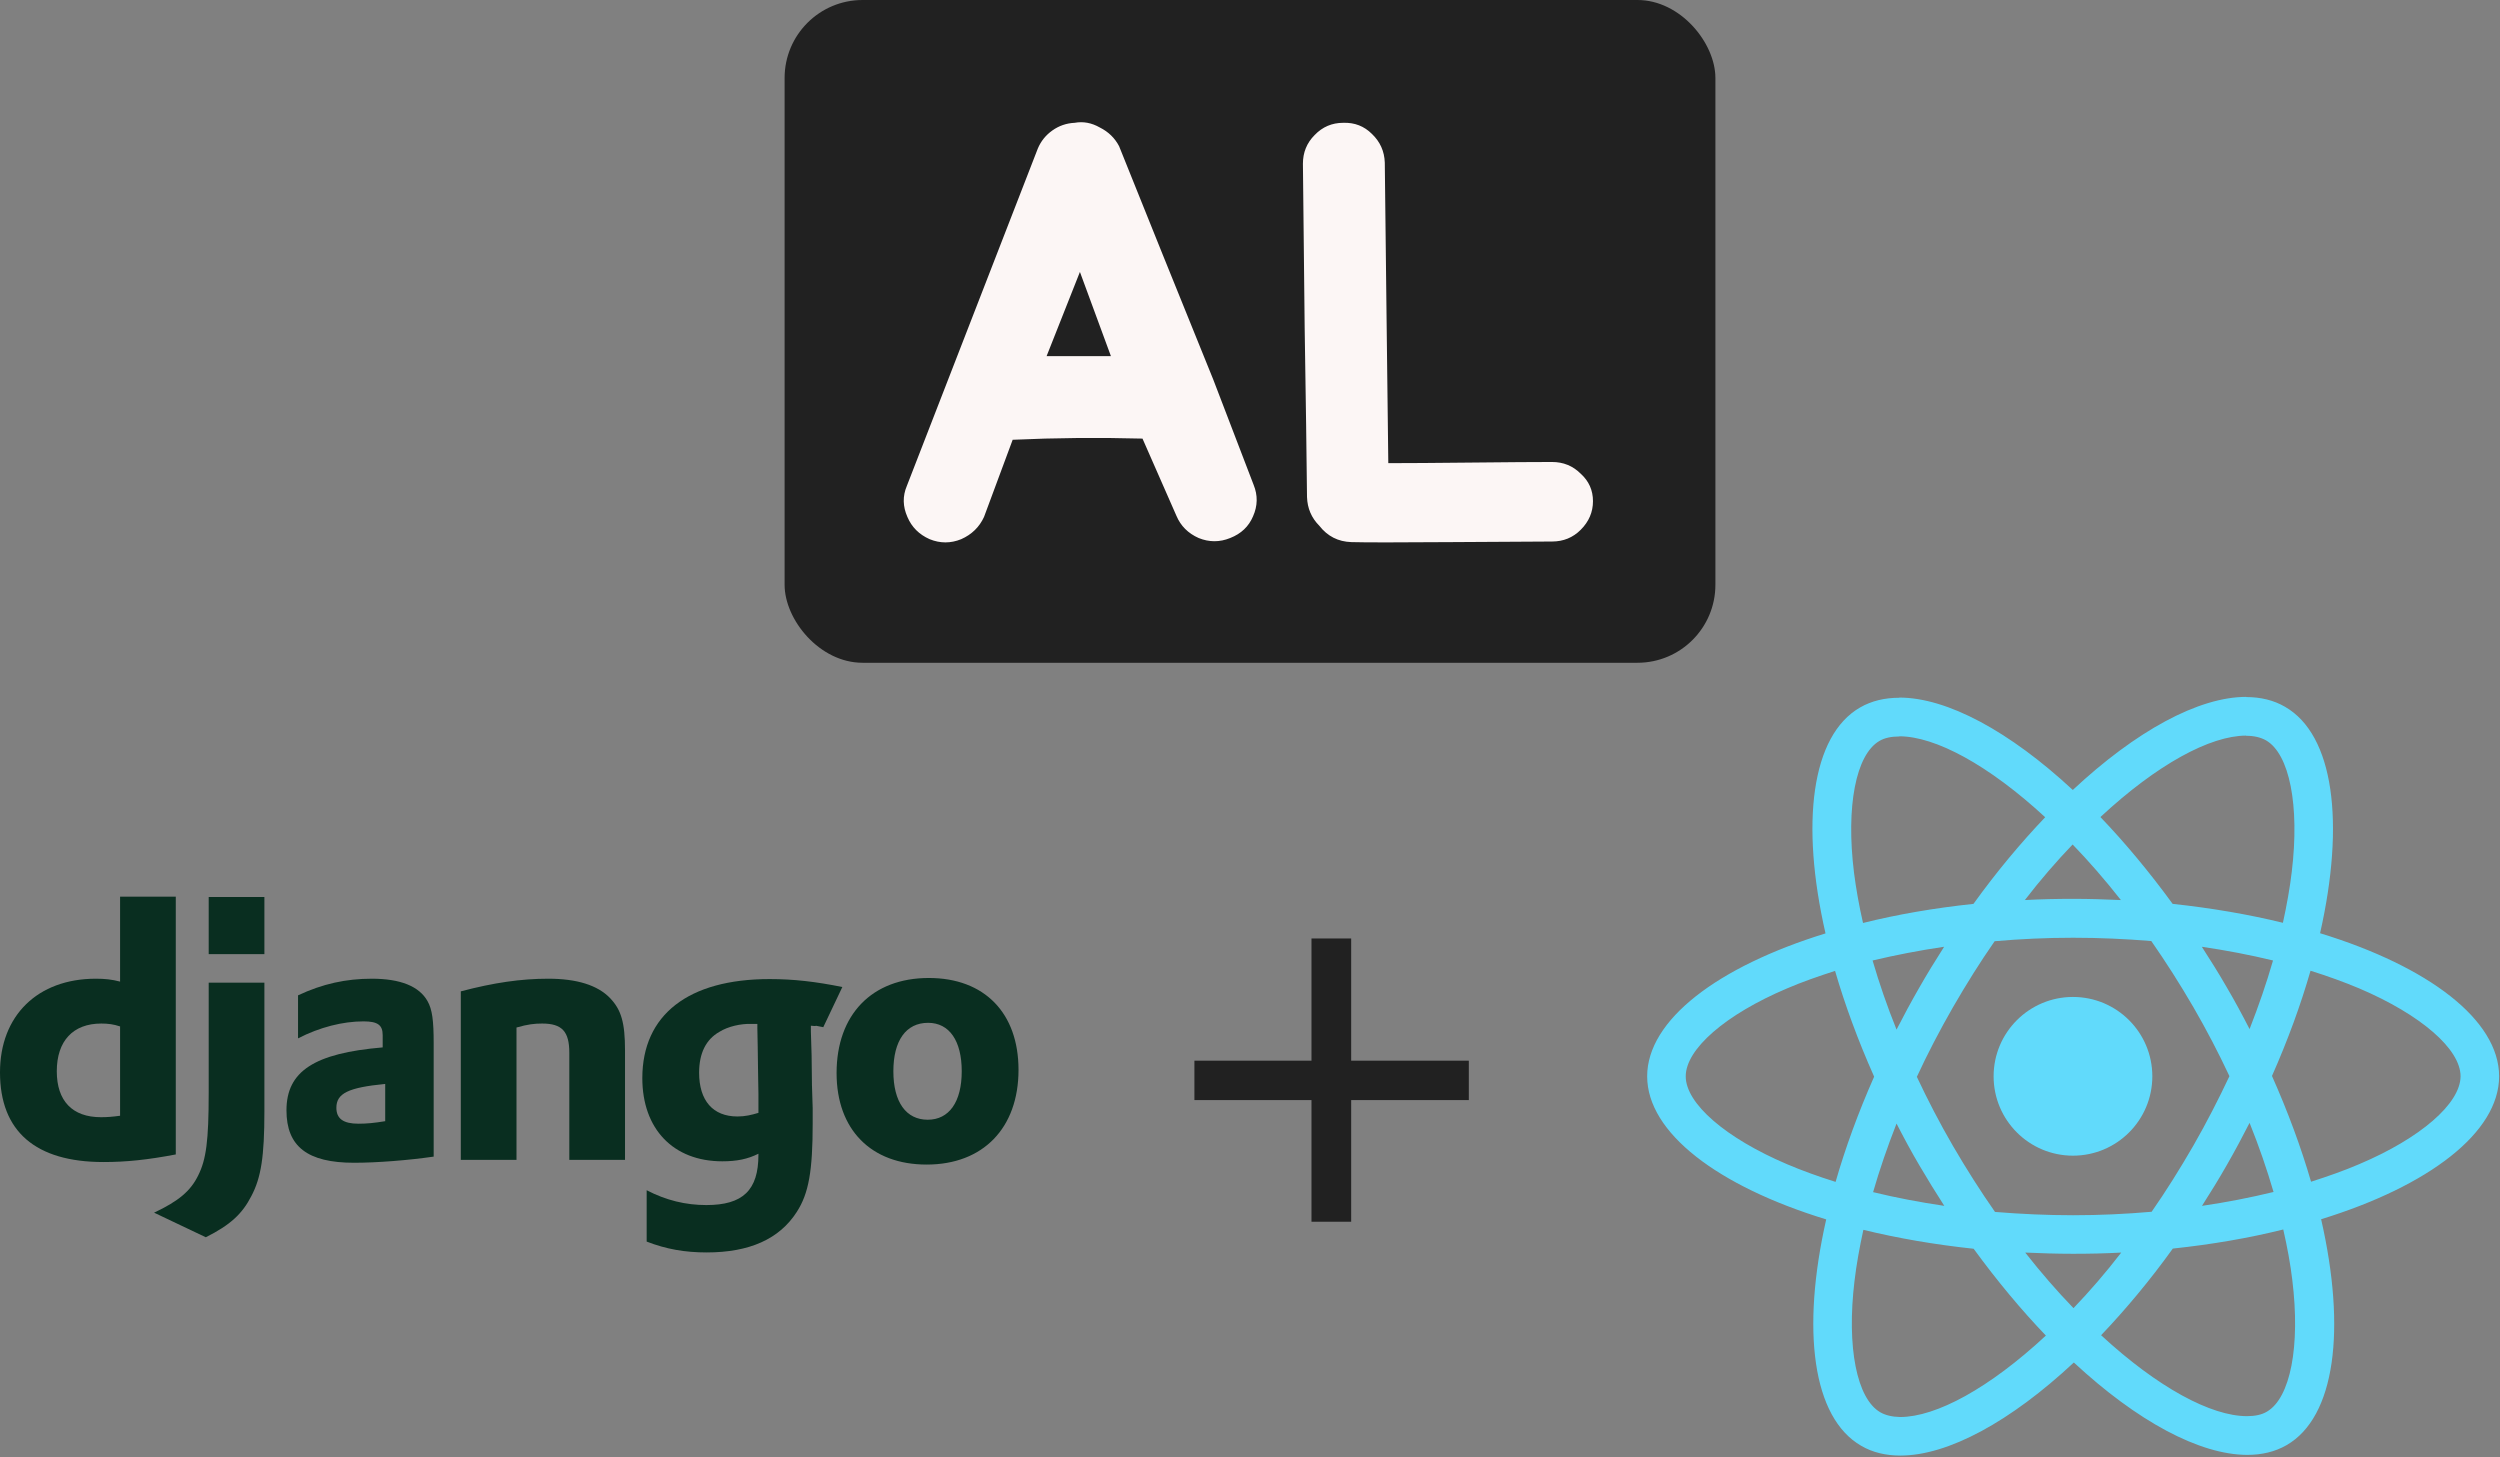 <svg width="513" height="299" viewBox="0 0 513 299" fill="none" xmlns="http://www.w3.org/2000/svg">
<rect x="0" y="0" width="513" height="299" fill="#808080" stroke="none"/>
<path d="M512.819 220.86C512.819 209.279 498.316 198.303 476.081 191.497C481.212 168.834 478.931 150.804 468.883 145.031C466.566 143.677 463.858 143.036 460.901 143.036V150.982C462.54 150.982 463.858 151.303 464.963 151.908C469.809 154.688 471.911 165.271 470.272 178.883C469.88 182.233 469.239 185.76 468.455 189.359C461.471 187.649 453.845 186.331 445.828 185.475C441.017 178.883 436.028 172.897 431.004 167.659C442.621 156.862 453.524 150.946 460.936 150.946V143C451.137 143 438.309 149.984 425.338 162.1C412.367 150.055 399.539 143.143 389.74 143.143V151.089C397.116 151.089 408.056 156.968 419.672 167.694C414.684 172.932 409.695 178.883 404.956 185.475C396.902 186.331 389.277 187.649 382.293 189.395C381.473 185.832 380.867 182.375 380.44 179.061C378.765 165.449 380.832 154.866 385.642 152.051C386.711 151.41 388.101 151.124 389.74 151.124V143.178C386.747 143.178 384.039 143.82 381.687 145.174C371.674 150.946 369.429 168.941 374.596 191.533C352.432 198.375 338 209.314 338 220.86C338 232.441 352.503 243.416 374.738 250.222C369.607 272.885 371.888 290.915 381.936 296.688C384.253 298.042 386.961 298.684 389.954 298.684C399.753 298.684 412.581 291.699 425.552 279.584C438.523 291.628 451.351 298.541 461.15 298.541C464.143 298.541 466.851 297.9 469.203 296.546C479.216 290.773 481.461 272.778 476.294 250.186C498.387 243.38 512.819 232.405 512.819 220.86ZM466.424 197.092C465.105 201.689 463.466 206.428 461.613 211.167C460.152 208.317 458.62 205.466 456.945 202.615C455.306 199.764 453.56 196.985 451.814 194.277C456.874 195.025 461.756 195.952 466.424 197.092ZM450.104 235.042C447.324 239.852 444.473 244.413 441.516 248.654C436.206 249.117 430.826 249.367 425.409 249.367C420.029 249.367 414.648 249.117 409.374 248.689C406.417 244.449 403.53 239.924 400.751 235.149C398.043 230.481 395.584 225.741 393.339 220.966C395.548 216.192 398.043 211.417 400.715 206.749C403.495 201.938 406.345 197.377 409.303 193.137C414.612 192.673 419.993 192.424 425.409 192.424C430.79 192.424 436.171 192.673 441.445 193.101C444.402 197.341 447.289 201.867 450.068 206.642C452.776 211.31 455.235 216.049 457.48 220.824C455.235 225.599 452.776 230.374 450.104 235.042ZM461.613 230.409C463.537 235.184 465.177 239.959 466.531 244.592C461.863 245.732 456.945 246.694 451.85 247.442C453.596 244.699 455.342 241.883 456.981 238.997C458.62 236.146 460.152 233.26 461.613 230.409ZM425.481 268.431C422.167 265.01 418.853 261.197 415.575 257.028C418.782 257.17 422.06 257.277 425.374 257.277C428.723 257.277 432.037 257.206 435.28 257.028C432.073 261.197 428.759 265.01 425.481 268.431ZM398.969 247.442C393.909 246.694 389.027 245.768 384.359 244.627C385.678 240.031 387.317 235.291 389.17 230.552C390.631 233.403 392.163 236.253 393.838 239.104C395.513 241.955 397.223 244.734 398.969 247.442ZM425.303 173.289C428.616 176.709 431.93 180.522 435.209 184.691C432.002 184.549 428.723 184.442 425.409 184.442C422.06 184.442 418.746 184.513 415.503 184.691C418.71 180.522 422.024 176.709 425.303 173.289ZM398.934 194.277C397.188 197.021 395.441 199.836 393.802 202.722C392.163 205.573 390.631 208.423 389.17 211.274C387.246 206.499 385.607 201.724 384.253 197.092C388.921 195.987 393.838 195.025 398.934 194.277ZM366.685 238.89C354.071 233.51 345.911 226.454 345.911 220.86C345.911 215.265 354.071 208.174 366.685 202.829C369.75 201.511 373.099 200.335 376.556 199.23C378.587 206.214 381.259 213.483 384.573 220.931C381.295 228.343 378.658 235.576 376.663 242.525C373.135 241.42 369.785 240.209 366.685 238.89ZM385.856 289.811C381.01 287.031 378.907 276.448 380.547 262.836C380.939 259.486 381.58 255.959 382.364 252.36C389.348 254.07 396.974 255.389 404.991 256.244C409.802 262.836 414.791 268.823 419.815 274.061C408.198 284.858 397.294 290.773 389.883 290.773C388.279 290.737 386.925 290.417 385.856 289.811ZM470.379 262.658C472.054 276.27 469.987 286.853 465.177 289.668C464.108 290.31 462.718 290.595 461.079 290.595C453.703 290.595 442.763 284.715 431.146 273.989C436.135 268.751 441.124 262.8 445.863 256.208C453.916 255.353 461.542 254.035 468.526 252.289C469.346 255.888 469.987 259.344 470.379 262.658ZM484.098 238.89C481.034 240.209 477.684 241.385 474.228 242.489C472.196 235.505 469.524 228.236 466.21 220.788C469.488 213.377 472.125 206.143 474.121 199.194C477.648 200.299 480.998 201.511 484.134 202.829C496.748 208.21 504.908 215.265 504.908 220.86C504.873 226.454 496.712 233.545 484.098 238.89Z" fill="#61DAFB"/>
<path d="M425.374 237.144C434.368 237.144 441.658 229.853 441.658 220.86C441.658 211.866 434.368 204.575 425.374 204.575C416.38 204.575 409.089 211.866 409.089 220.86C409.089 229.853 416.38 237.144 425.374 237.144Z" fill="#61DAFB"/>
<g clip-path="url(#clip0)">
<path d="M24.641 184H36.071V236.892C30.208 238.005 25.903 238.45 21.227 238.45C7.274 238.45 0 232.144 0 220.048C0 208.399 7.719 200.831 19.668 200.831C21.524 200.831 22.934 200.979 24.641 201.424V184ZM24.641 210.624C23.305 210.179 22.192 210.031 20.782 210.031C14.993 210.031 11.653 213.593 11.653 219.825C11.653 225.91 14.844 229.249 20.708 229.249C21.969 229.249 23.008 229.175 24.641 228.953V210.624Z" fill="#092E20"/>
<path d="M54.254 201.647V228.136C54.254 237.263 53.586 241.64 51.582 245.425C49.727 249.061 47.277 251.361 42.23 253.884L31.617 248.838C36.664 246.464 39.113 244.387 40.672 241.195C42.305 237.93 42.825 234.146 42.825 224.203V201.647H54.254ZM42.825 184.061H54.254V195.785H42.825V184.061Z" fill="#092E20"/>
<path d="M61.158 204.243C66.206 201.87 71.029 200.831 76.299 200.831C82.163 200.831 86.022 202.388 87.729 205.431C88.694 207.137 88.99 209.363 88.99 214.113V237.337C83.869 238.079 77.412 238.599 72.662 238.599C63.088 238.599 58.783 235.258 58.783 227.839C58.783 219.825 64.498 216.115 78.526 214.927V212.405C78.526 210.327 77.487 209.586 74.592 209.586C70.362 209.586 65.611 210.773 61.157 213.074V204.243H61.158ZM79.045 222.423C71.474 223.165 69.025 224.352 69.025 227.32C69.025 229.546 70.436 230.585 73.553 230.585C75.26 230.585 76.818 230.437 79.045 230.066V222.423Z" fill="#092E20"/>
<path d="M94.557 203.427C101.311 201.647 106.877 200.831 112.518 200.831C118.382 200.831 122.612 202.166 125.137 204.763C127.512 207.211 128.253 209.882 128.253 215.597V238.005H116.823V216.042C116.823 211.664 115.339 210.031 111.257 210.031C109.699 210.031 108.289 210.179 105.987 210.847V238.005H94.557V203.427Z" fill="#092E20"/>
<path d="M132.696 244.238C136.705 246.315 140.713 247.279 144.943 247.279C152.438 247.279 155.63 244.238 155.63 236.966C155.63 236.892 155.63 236.817 155.63 236.743C153.404 237.856 151.177 238.301 148.209 238.301C138.189 238.301 131.805 231.697 131.805 221.235C131.805 208.249 141.232 200.905 157.93 200.905C162.829 200.905 167.357 201.423 172.849 202.536L168.936 210.779C165.892 210.185 168.692 210.699 166.392 210.477V211.664L166.54 216.486L166.614 222.72C166.688 224.277 166.688 225.836 166.763 227.394C166.763 228.804 166.763 229.472 166.763 230.511C166.763 240.306 165.946 244.906 163.497 248.69C159.935 254.255 153.774 257 145.017 257C140.563 257 136.705 256.333 132.696 254.774V244.238H132.696ZM155.408 210.105C155.26 210.105 155.112 210.105 155.037 210.105H154.221C151.995 210.031 149.397 210.624 147.615 211.737C144.87 213.296 143.459 216.116 143.459 220.122C143.459 225.836 146.28 229.101 151.326 229.101C152.885 229.101 154.147 228.803 155.631 228.359V227.542V224.426C155.631 223.091 155.557 221.606 155.557 220.048L155.483 214.78L155.409 210.996V210.105H155.408Z" fill="#092E20"/>
<path d="M190.593 200.682C202.023 200.682 209 207.88 209 219.529C209 231.476 201.727 238.97 190.148 238.97C178.718 238.97 171.667 231.772 171.667 220.197C171.667 208.176 178.941 200.682 190.593 200.682ZM190.37 229.768C194.749 229.768 197.347 226.132 197.347 219.825C197.347 213.593 194.824 209.883 190.445 209.883C185.917 209.883 183.319 213.519 183.319 219.825C183.319 226.133 185.917 229.768 190.37 229.768Z" fill="#092E20"/>
</g>
<path d="M277.262 217.652H301.402V225.738H277.262V250.699H269.117V225.738H245.094V217.652H269.117V192.574H277.262V217.652Z" fill="#212121"/>
<rect x="161" width="191" height="136" rx="16" fill="#212121"/>
<path d="M186.2 106.08C185.24 103.92 185.2 101.8 186.08 99.72L212.96 30.48C213.6 28.96 214.6 27.72 215.96 26.76C217.32 25.8 218.84 25.28 220.52 25.2C222.28 24.88 224 25.2 225.68 26.16C227.44 27.04 228.76 28.32 229.64 30L238.52 52.08L248.96 77.88L257.24 99.48C258.12 101.64 258.08 103.8 257.12 105.96C256.24 108.04 254.68 109.52 252.44 110.4C250.28 111.28 248.12 111.28 245.96 110.4C243.8 109.44 242.28 107.92 241.4 105.84L234.44 90C225.48 89.76 216.6 89.84 207.8 90.24L201.92 106.08C200.96 108.16 199.4 109.68 197.24 110.64C195.08 111.52 192.92 111.52 190.76 110.64C188.6 109.68 187.08 108.16 186.2 106.08ZM214.76 73.08C217.8 73.08 222.2 73.08 227.96 73.08L221.6 55.8L214.76 73.08ZM277.319 111.24C274.599 111.16 272.399 110.04 270.719 107.88C269.119 106.28 268.279 104.32 268.199 102C268.119 93.84 267.959 82.28 267.719 67.32L267.359 33.6C267.359 31.28 268.159 29.32 269.759 27.72C271.359 26.04 273.319 25.2 275.639 25.2C277.959 25.12 279.919 25.88 281.519 27.48C283.199 29.08 284.079 31.04 284.159 33.36L284.519 64.8L284.879 95.04C288.799 95.04 294.479 95 301.919 94.92C309.439 94.84 314.959 94.8 318.479 94.8C320.799 94.8 322.759 95.6 324.359 97.2C326.039 98.72 326.879 100.6 326.879 102.84C326.879 105.08 326.039 107.04 324.359 108.72C322.759 110.32 320.799 111.12 318.479 111.12C315.839 111.12 308.999 111.16 297.959 111.24C286.839 111.32 279.959 111.32 277.319 111.24Z" fill="#FCF6F5"/>
<defs>
<clipPath id="clip0">
<rect width="209" height="73" fill="white" transform="translate(0 184)"/>
</clipPath>
</defs>
</svg>
